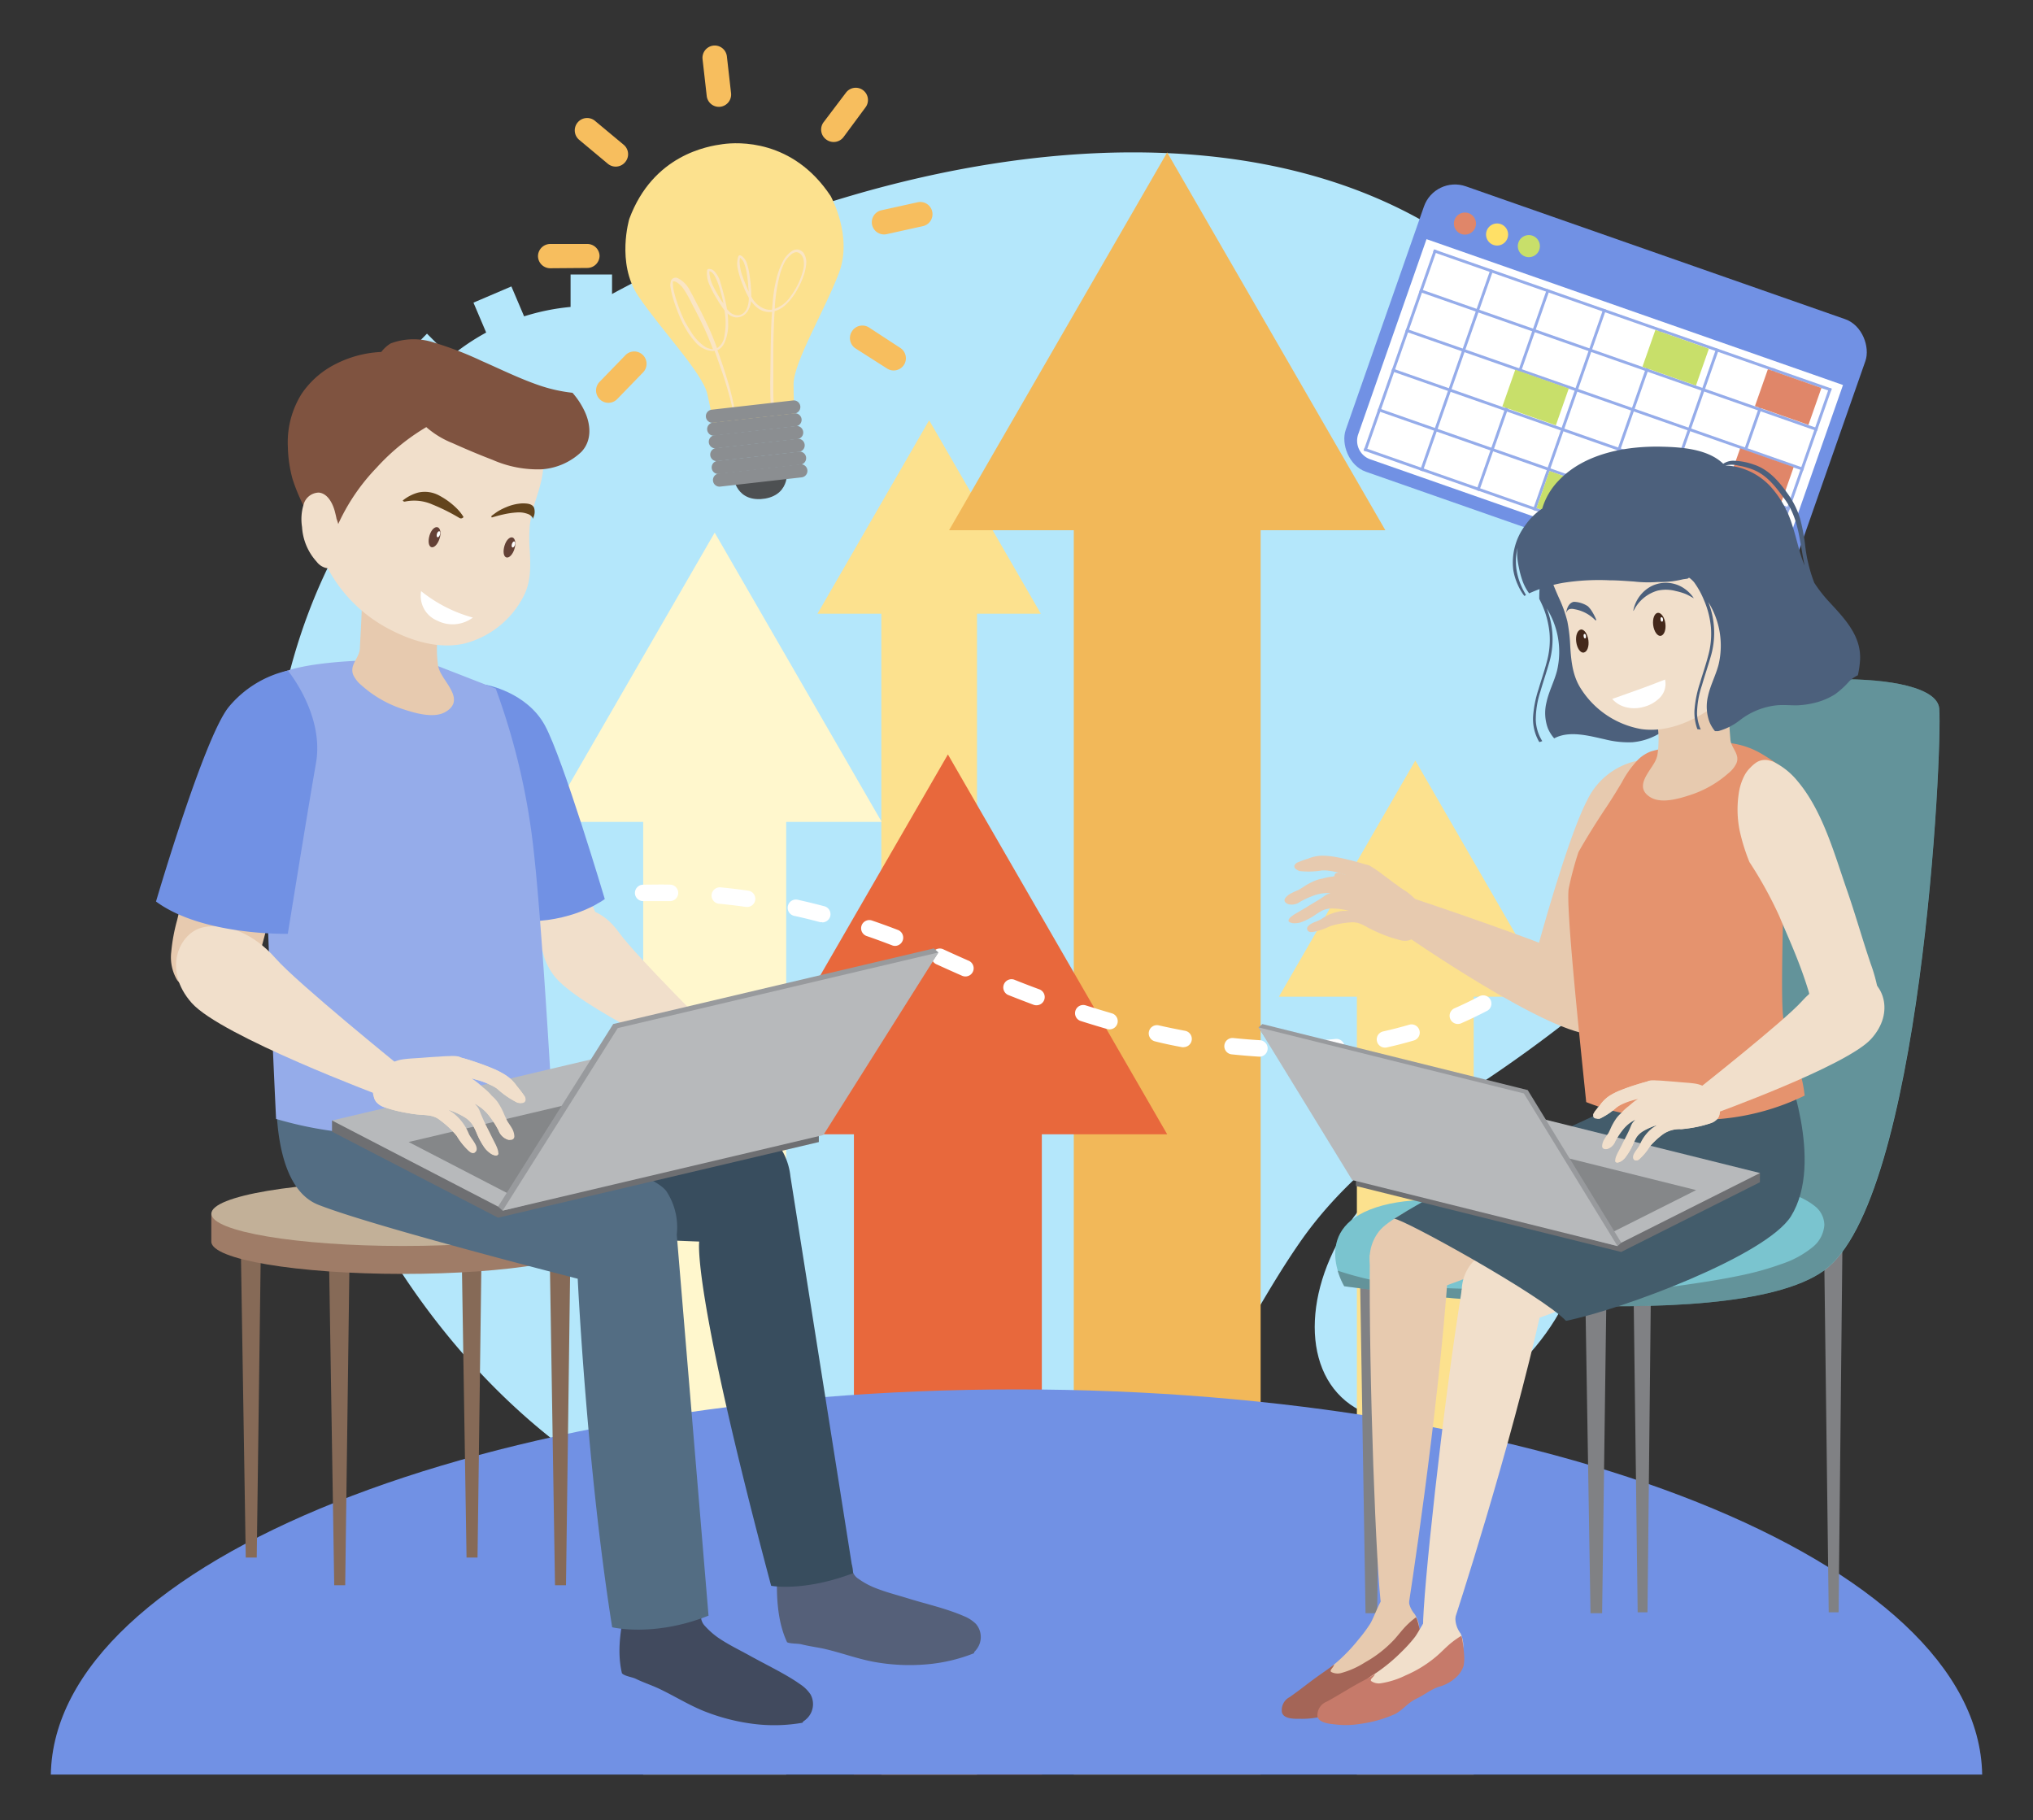 <svg xmlns="http://www.w3.org/2000/svg" viewBox="0 0 350 313.33"><rect x="0" y="0" width="350" height="313.33" fill="#333333" stroke="none"/><defs><style>.cls-1{isolation:isolate;}.cls-2,.cls-4{fill:#b4e7fb;}.cls-3,.cls-36,.cls-4{mix-blend-mode:screen;}.cls-5{fill:#fce18e;}.cls-6{fill:#fff7cd;}.cls-7{fill:#f2b859;}.cls-8{fill:#e8683c;}.cls-9{fill:#7191e4;}.cls-10{fill:#fff;}.cls-11{fill:#e08669;}.cls-12{fill:#ffe066;}.cls-13{fill:#c8df6a;}.cls-14{fill:#95acea;}.cls-15{fill:#fae5c4;}.cls-16{fill:#4d5052;}.cls-17{fill:#8b8e91;}.cls-18{fill:#f7be5e;}.cls-19,.cls-20{fill:#e7caaf;}.cls-20,.cls-23,.cls-30{mix-blend-mode:multiply;}.cls-21{fill:#808184;}.cls-22{fill:#7ac4cf;}.cls-23{fill:#465554;opacity:0.43;}.cls-24{fill:#a46557;}.cls-25,.cls-30,.cls-36{fill:#f1dfcb;}.cls-26{fill:#c67a6a;}.cls-27{fill:#435c6b;}.cls-28{fill:#e5936e;}.cls-29{fill:#4c607c;}.cls-31{fill:#44281a;}.cls-32{fill:#6e6f72;}.cls-33{fill:#b7b9bb;}.cls-34{fill:#858789;}.cls-35{fill:#989a9d;}.cls-37{fill:#866a57;}.cls-38{fill:#9f7c67;}.cls-39{fill:#c2b098;}.cls-40{fill:#556079;}.cls-41{fill:#384d5e;}.cls-42{fill:#414a5e;}.cls-43{fill:#536d83;}.cls-44{fill:#63441d;}.cls-45{fill:#7f5340;}.cls-46{fill:#644136;}</style></defs><g class="cls-1"><g id="Layer_1" data-name="Layer 1"><path class="cls-2" d="M252.94,187.81c-10.81,7.35-21.38,14.84-29.18,26.1-12.25,17.65-20.35,40.82-40.22,51.6-18.07,9.79-40.8,7.4-58.87-1.06a120.39,120.39,0,0,1-18.19-8.83c-62.27-37-86.25-143-22.84-191.12,43.45-33,130.71-58.77,176.43-15.31,13.79,13.1,24.74,30.83,31.7,48.45,5.29,13.4,7.66,28.4,3.92,42.32-3.57,13.26-12.43,24.62-22.93,33.48A234.16,234.16,0,0,1,252.94,187.81Z"/><ellipse class="cls-2" cx="249.59" cy="219.54" rx="28.11" ry="19.22" transform="translate(-78.71 271.56) rotate(-50.34)"/><g class="cls-3"><path class="cls-2" d="M233.2,115.43a26.74,26.74,0,1,1,26.74-26.74A26.78,26.78,0,0,1,233.2,115.43Zm0-40.5A13.76,13.76,0,1,0,247,88.69,13.77,13.77,0,0,0,233.2,74.93Z"/></g><path class="cls-4" d="M145.32,94.34V87.21h-5.59a38.2,38.2,0,0,0-1.62-8l5.15-2.18-2.79-6.57-5.15,2.18a37.72,37.72,0,0,0-4.19-6.18l4-4-5-5.05-4,4A38.43,38.43,0,0,0,119.32,57l2.1-5.19-6.62-2.68-2.1,5.19a37.88,37.88,0,0,0-7.33-1.43V47.25H98.23v5.59a38.11,38.11,0,0,0-8,1.62l-2.19-5.15L81.51,52.1l2.19,5.15a38.45,38.45,0,0,0-6.19,4.19l-4-4-5,5.05,4,4A38.86,38.86,0,0,0,68,73.25l-5.2-2.1-2.67,6.62,5.18,2.1a37.82,37.82,0,0,0-1.42,7.34h-5.6v7.13h5.6a37.55,37.55,0,0,0,1.61,8l-5.14,2.18,2.78,6.57,5.16-2.19a38,38,0,0,0,4.18,6.19l-4,4,5,5,4-4a38,38,0,0,0,6.77,4.48l-2.1,5.2,6.62,2.67,2.09-5.18a37.82,37.82,0,0,0,7.34,1.42v5.6h7.14v-5.6a37.46,37.46,0,0,0,8-1.61l2.18,5.14,6.57-2.78-2.18-5.15a38.9,38.9,0,0,0,6.19-4.19l4,4,5-5-4-4a38.06,38.06,0,0,0,4.49-6.77l5.19,2.1,2.68-6.61-5.19-2.1a37.84,37.84,0,0,0,1.43-7.34Zm-16.44,3.28a28,28,0,0,1-2.86,7,30,30,0,0,1-2,3,28.55,28.55,0,0,1-5.38,5.38,29.44,29.44,0,0,1-2.56,1.73,27.57,27.57,0,0,1-7,3,27.12,27.12,0,0,1-3.5.71A27.59,27.59,0,0,1,87.91,115a26.94,26.94,0,0,1-3-2,28.05,28.05,0,0,1-7.11-7.94,27.69,27.69,0,0,1-3.69-10.5,26.95,26.95,0,0,1,0-7.61,27.09,27.09,0,0,1,3.45-10.09,26.81,26.81,0,0,1,2-3,28,28,0,0,1,5.38-5.38,26.19,26.19,0,0,1,2.56-1.74,27.68,27.68,0,0,1,7-3,27.12,27.12,0,0,1,3.5-.71,26.95,26.95,0,0,1,7.61,0,27.25,27.25,0,0,1,10.09,3.44,28.18,28.18,0,0,1,8.36,7.36,28,28,0,0,1,4.71,9.56,28.92,28.92,0,0,1,.71,3.5,28,28,0,0,1,0,7.61A27.67,27.67,0,0,1,128.88,97.62Z"/><polygon class="cls-5" points="179.19 105.65 159.96 72.35 140.74 105.65 151.73 105.65 151.73 305.5 168.2 305.5 168.2 105.65 179.19 105.65"/><polygon class="cls-6" points="151.79 141.49 123.04 91.69 94.29 141.49 110.73 141.49 110.73 305.5 135.35 305.5 135.35 141.49 151.79 141.49"/><polygon class="cls-5" points="267.13 171.58 243.66 130.93 220.18 171.58 233.6 171.58 233.6 305.5 253.71 305.5 253.71 171.58 267.13 171.58"/><polygon class="cls-7" points="238.5 91.28 200.94 26.24 163.39 91.28 184.86 91.28 184.86 305.5 217.03 305.5 217.03 91.28 238.5 91.28"/><polygon class="cls-8" points="200.94 195.27 163.19 129.88 125.42 195.27 147.01 195.27 147.01 305.5 179.36 305.5 179.36 195.27 200.94 195.27"/><path class="cls-9" d="M341.25,305.5c-.63-36.67-74.82-66.31-166.25-66.31S9.38,268.83,8.75,305.5Z"/><rect class="cls-9" x="236.15" y="42.06" width="80.52" height="52.06" rx="5.66" transform="translate(38.04 -87.54) rotate(19.3)"/><path class="cls-10" d="M317.29,66.28l-71.7-25.11h0L233.83,74.76a3.38,3.38,0,0,0,2.07,4.31l65.32,22.87a3.38,3.38,0,0,0,4.31-2.07Z"/><path class="cls-11" d="M254,39.11a1.9,1.9,0,1,1-1.16-2.41A1.9,1.9,0,0,1,254,39.11Z"/><path class="cls-12" d="M259.53,41a1.9,1.9,0,1,1-1.16-2.42A1.9,1.9,0,0,1,259.53,41Z"/><path class="cls-13" d="M265,43a1.9,1.9,0,1,1-1.16-2.42A1.91,1.91,0,0,1,265,43Z"/><rect class="cls-14" x="242.37" y="61.75" width="72.55" height="0.49" transform="translate(36.16 -88.62) rotate(19.3)"/><rect class="cls-14" x="244.76" y="54.92" width="72.55" height="0.49" transform="translate(34.03 -89.8) rotate(19.3)"/><rect class="cls-14" x="239.97" y="68.58" width="72.55" height="0.49" transform="translate(38.28 -87.44) rotate(19.3)"/><rect class="cls-14" x="237.58" y="75.41" width="72.55" height="0.49" transform="translate(40.4 -86.27) rotate(19.3)"/><rect class="cls-14" x="235.19" y="82.25" width="72.55" height="0.49" transform="translate(42.53 -85.09) rotate(19.3)"/><rect class="cls-14" x="232.79" y="89.08" width="72.55" height="0.49" transform="translate(44.65 -83.92) rotate(19.3)"/><rect class="cls-14" x="251.85" y="70.3" width="36.69" height="0.49" transform="translate(426.08 -161.15) rotate(109.3)"/><rect class="cls-14" x="242.13" y="66.89" width="36.69" height="0.49" transform="translate(409.94 -156.5) rotate(109.3)"/><rect class="cls-14" x="232.42" y="63.49" width="36.69" height="0.49" transform="translate(393.81 -151.86) rotate(109.3)"/><rect class="cls-14" x="222.7" y="60.09" width="36.69" height="0.49" transform="translate(377.67 -147.22) rotate(109.3)"/><rect class="cls-14" x="290.71" y="83.91" width="36.69" height="0.49" transform="translate(490.63 -179.71) rotate(109.3)"/><rect class="cls-14" x="280.99" y="80.5" width="36.69" height="0.49" transform="translate(474.5 -175.07) rotate(109.3)"/><rect class="cls-14" x="271.28" y="77.1" width="36.69" height="0.49" transform="translate(458.36 -170.43) rotate(109.3)"/><rect class="cls-14" x="261.56" y="73.7" width="36.69" height="0.49" transform="translate(442.22 -165.79) rotate(109.3)"/><rect class="cls-11" x="304.08" y="65.41" width="9.8" height="6.75" transform="matrix(0.94, 0.33, -0.33, 0.94, 40.11, -98.27)"/><rect class="cls-11" x="299.29" y="79.08" width="9.8" height="6.75" transform="matrix(0.94, 0.33, -0.33, 0.94, 44.35, -95.92)"/><rect class="cls-13" x="284.65" y="58.61" width="9.8" height="6.75" transform="matrix(0.94, 0.33, -0.33, 0.94, 36.76, -92.23)"/><rect class="cls-13" x="260.43" y="65.47" width="9.8" height="6.75" transform="matrix(0.94, 0.33, -0.33, 0.94, 37.67, -83.84)"/><rect class="cls-13" x="265.36" y="82.53" width="9.8" height="6.75" transform="translate(43.59 -84.51) rotate(19.3)"/><path class="cls-5" d="M143,33.74c-6.51-9.83-16-9.28-18.56-8.93s-12,1.83-16.1,12.87c0,0-2.27,7.56,1.51,13.23s11.08,13.25,11.92,16.91,1.33,7,1.33,7l1-.12,11.79-1.34,1-.11s-.27-3.36-.27-7.12,5.41-12.79,7.82-19.16S143,33.74,143,33.74Z"/><g class="cls-3"><path class="cls-15" d="M138.35,43.56a1.54,1.54,0,0,0-1-.61,1.73,1.73,0,0,0-1.06.3,4.89,4.89,0,0,0-1.55,1.83A12.76,12.76,0,0,0,133.67,48a22.75,22.75,0,0,0-.56,3.18c-.08.71-.14,1.42-.19,2.13a3,3,0,0,1-1.1-.08,4.22,4.22,0,0,1-2.48-2.2,15.68,15.68,0,0,0-.08-1.67c0-.54-.1-1.09-.17-1.64a11.83,11.83,0,0,0-.43-2.13,2.67,2.67,0,0,0-.93-1.5,1,1,0,0,0-.33-.14.28.28,0,0,0-.28.16,4.11,4.11,0,0,0-.07,2.33,15.23,15.23,0,0,0,.81,2.56,18.64,18.64,0,0,0,1.06,2.27c0,1.2-.36,2.76-1.73,3a2.11,2.11,0,0,1-1.78-.78,3.45,3.45,0,0,1-.26-.28c-.09-.57-.21-1.14-.34-1.71-.22-.91-.47-1.84-.75-2.74a4.6,4.6,0,0,0-1.13-2.12,1.3,1.3,0,0,0-.93-.34.29.29,0,0,0-.26.23,4.67,4.67,0,0,0,.46,2.62,19,19,0,0,0,1.33,2.48,17.24,17.24,0,0,0,1.19,1.78,12,12,0,0,1,0,4.39,2.86,2.86,0,0,1-1.28,2.14l0,0c-.35-1-.72-1.92-1.13-2.87-.59-1.34-1.24-2.66-1.92-4-.29-.56-.59-1.12-.88-1.69s-.48-.92-.74-1.37a4.68,4.68,0,0,0-2.06-2.11.86.86,0,0,0-1.15.34,2.25,2.25,0,0,0-.09,1.36,13.15,13.15,0,0,0,.46,1.95,32.7,32.7,0,0,0,1.35,3.57A14.21,14.21,0,0,0,118,56.5,13.7,13.7,0,0,0,119.81,59a4.11,4.11,0,0,0,2.57,1.39,2.29,2.29,0,0,0,.64,0c.4,1.09.79,2.19,1.16,3.28a60.16,60.16,0,0,1,2.22,8c.12.65.23,1.3.31,2,0,.14.23,0,.22-.07a44.12,44.12,0,0,0-1.78-8.42c-.41-1.37-.87-2.73-1.34-4.08l-.3-.82.26-.13a2.77,2.77,0,0,0,.92-1.06,7.74,7.74,0,0,0,.67-3.49,15.22,15.22,0,0,0-.1-1.65,2.4,2.4,0,0,0,1.37.69,2.27,2.27,0,0,0,2-.94,3.88,3.88,0,0,0,.67-1.88,5.18,5.18,0,0,0,1.21,1.26,3.37,3.37,0,0,0,2.4.62c-.1,1.45-.16,2.92-.19,4.37-.06,2.52-.06,5-.11,7.55,0,1.26,0,2.51.07,3.76s.1,2.26.21,3.38a3,3,0,0,1,0,1.23c-.11.33.34.33.43.07a3.28,3.28,0,0,0,.1-1.25c0-.45-.09-.9-.11-1.35-.06-1.2-.14-2.4-.17-3.61s0-2.43,0-3.65,0-2.42,0-3.63c0-2.32.07-4.65.22-7a4.77,4.77,0,0,0,2-1.2,10.21,10.21,0,0,0,1.74-2.24,13.72,13.72,0,0,0,1-2,8.9,8.9,0,0,0,.67-2.46A2.92,2.92,0,0,0,138.35,43.56ZM120.86,59.31a8.4,8.4,0,0,1-1.94-2.26c-.26-.4-.5-.81-.74-1.22-.12-.21-.25-.41-.35-.63a24.56,24.56,0,0,1-1.21-3c-.22-.65-.43-1.3-.59-2a6.13,6.13,0,0,1-.19-1.54v0h0a.22.22,0,0,1,0-.08.59.59,0,0,1,0-.13l0,0v0l0,0h0l0,0h.22l.07,0h.05a2.08,2.08,0,0,1,.47.24,4.25,4.25,0,0,1,1,1,20.78,20.78,0,0,1,1.49,2.64c.65,1.23,1.3,2.48,1.9,3.74s1.19,2.68,1.71,4.06A3.2,3.2,0,0,1,120.86,59.31Zm3.27-7.64c-.42-.7-.85-1.41-1.22-2.15a6.67,6.67,0,0,1-.78-2.52c0-.11,0-.22,0-.32.57.13.94.82,1.15,1.3A13.39,13.39,0,0,1,124,50c.2.73.4,1.48.56,2.24Zm3.7-4.11a8.29,8.29,0,0,1-.5-2.46,2.94,2.94,0,0,1,.08-.72,2,2,0,0,1,.72,1,8.69,8.69,0,0,1,.48,2c.09.57.15,1.14.2,1.71,0,.38.07.75.09,1.13l-.2-.44C128.38,49,128.08,48.3,127.83,47.56Zm10.37-.82a12.63,12.63,0,0,1-2,4.15,5.6,5.6,0,0,1-2.82,2.28,28.12,28.12,0,0,1,.86-5.77,10.21,10.21,0,0,1,1-2.54A5.51,5.51,0,0,1,136,44a1.88,1.88,0,0,1,.86-.55c.7-.19,1.27.5,1.45,1.1A4.23,4.23,0,0,1,138.2,46.74Z"/><path class="cls-15" d="M116,48.28Z"/></g><path class="cls-16" d="M135.44,80.55l-3.4.39-2.46.28-3.39.38s.17,4.56,4.78,4.32l.78-.09C136.29,85,135.44,80.55,135.44,80.55Z"/><path class="cls-17" d="M136.78,71.19l-14,1.59a1.13,1.13,0,0,1-1.25-1h0a1.13,1.13,0,0,1,1-1.25l14-1.59a1.13,1.13,0,0,1,1.25,1h0A1.13,1.13,0,0,1,136.78,71.19Z"/><path class="cls-17" d="M137.28,75.59l-14,1.59a1.13,1.13,0,0,1-1.25-1h0a1.13,1.13,0,0,1,1-1.25l14-1.59a1.13,1.13,0,0,1,1.25,1h0A1.13,1.13,0,0,1,137.28,75.59Z"/><path class="cls-17" d="M137,73.39,123,75a1.13,1.13,0,0,1-1.25-1h0a1.13,1.13,0,0,1,1-1.25l14-1.59a1.13,1.13,0,0,1,1.25,1h0A1.13,1.13,0,0,1,137,73.39Z"/><path class="cls-17" d="M137.53,77.79l-14,1.59a1.13,1.13,0,0,1-1.25-1h0a1.14,1.14,0,0,1,1-1.25l14-1.59a1.13,1.13,0,0,1,1.25,1h0A1.13,1.13,0,0,1,137.53,77.79Z"/><path class="cls-17" d="M137.78,80l-14,1.59a1.13,1.13,0,0,1-1.25-1h0a1.13,1.13,0,0,1,1-1.25l14-1.59a1.13,1.13,0,0,1,1.25,1h0A1.14,1.14,0,0,1,137.78,80Z"/><path class="cls-17" d="M138,82.18l-14,1.59a1.13,1.13,0,0,1-1.25-1h0a1.13,1.13,0,0,1,1-1.25l14-1.59a1.14,1.14,0,0,1,1.25,1h0A1.13,1.13,0,0,1,138,82.18Z"/><path class="cls-18" d="M124,18.38h0a2.11,2.11,0,0,1-2.33-1.85l-.72-6.35a2.12,2.12,0,0,1,1.86-2.33h0a2.11,2.11,0,0,1,2.33,1.85l.72,6.35A2.12,2.12,0,0,1,124,18.38Z"/><path class="cls-18" d="M142.22,24h0a2.13,2.13,0,0,0,3-.4L149,18.49a2.11,2.11,0,0,0-.4-2.95h0a2.1,2.1,0,0,0-2.95.4L141.82,21A2.11,2.11,0,0,0,142.22,24Z"/><path class="cls-18" d="M150.14,38.71h0a2.11,2.11,0,0,0,2.51,1.6l6.24-1.38a2.11,2.11,0,0,0,1.6-2.51h0a2.11,2.11,0,0,0-2.51-1.6l-6.24,1.38A2.11,2.11,0,0,0,150.14,38.71Z"/><path class="cls-18" d="M146.7,57h0a2.11,2.11,0,0,1,2.91-.62L155,59.9a2.12,2.12,0,0,1,.62,2.92h0a2.11,2.11,0,0,1-2.91.62L147.32,60A2.12,2.12,0,0,1,146.7,57Z"/><path class="cls-18" d="M107.63,27.91h0a2.11,2.11,0,0,1-3,.27l-4.91-4.1a2.12,2.12,0,0,1-.27-3h0a2.12,2.12,0,0,1,3-.26l4.91,4.09A2.11,2.11,0,0,1,107.63,27.91Z"/><path class="cls-18" d="M103.22,44h0a2.12,2.12,0,0,1-2.08,2.13l-6.4.05a2.11,2.11,0,0,1-2.12-2.08h0A2.12,2.12,0,0,1,94.71,42l6.39,0A2.11,2.11,0,0,1,103.22,44Z"/><path class="cls-18" d="M110.69,61.13h0a2.11,2.11,0,0,0-3,0l-4.45,4.59a2.12,2.12,0,0,0,0,3h0a2.11,2.11,0,0,0,3,0l4.45-4.59A2.12,2.12,0,0,0,110.69,61.13Z"/><path class="cls-10" d="M225.37,182a1.41,1.41,0,0,1-.06-2.82c1.55-.06,3.1-.17,4.62-.32a1.41,1.41,0,1,1,.28,2.81c-1.57.16-3.18.27-4.79.33Zm-8.48-.09h-.09c-1.56-.1-3.17-.23-4.76-.4a1.41,1.41,0,1,1,.3-2.81c1.55.16,3.11.29,4.63.38a1.42,1.42,0,0,1-.08,2.83Zm21.56-1.56a1.41,1.41,0,0,1-.31-2.79c1.51-.34,3-.72,4.47-1.15a1.41,1.41,0,1,1,.8,2.71c-1.52.45-3.09.85-4.66,1.2A1.53,1.53,0,0,1,238.45,180.35Zm-34.65-.07a1.24,1.24,0,0,1-.27,0c-1.52-.28-3.09-.6-4.66-1a1.41,1.41,0,1,1,.62-2.76c1.54.35,3.07.66,4.56.94a1.42,1.42,0,0,1-.25,2.81ZM191,177.21a1.32,1.32,0,0,1-.39-.06c-1.5-.43-3-.89-4.55-1.38a1.41,1.41,0,1,1,.86-2.69c1.5.47,3,.93,4.47,1.36a1.41,1.41,0,0,1-.39,2.77Zm60-.93a1.41,1.41,0,0,1-.57-2.71c1.39-.61,2.79-1.29,4.16-2a1.42,1.42,0,1,1,1.31,2.51c-1.42.74-2.88,1.44-4.34,2.08A1.38,1.38,0,0,1,251,176.28Zm-72.55-3.22a1.45,1.45,0,0,1-.5-.08q-2.19-.82-4.43-1.71a1.42,1.42,0,0,1,1.05-2.63q2.2.88,4.37,1.68a1.42,1.42,0,0,1,.83,1.82A1.41,1.41,0,0,1,178.43,173.06ZM60.66,169.93a1.41,1.41,0,0,1-.82-2.57c.06,0,1.49-1.05,4.16-2.55a1.41,1.41,0,0,1,1.38,2.47c-2.52,1.41-3.89,2.38-3.91,2.39A1.42,1.42,0,0,1,60.66,169.93Zm201.83-.07a1.41,1.41,0,0,1-.8-2.58c1.25-.86,2.51-1.78,3.74-2.73a1.41,1.41,0,1,1,1.73,2.23c-1.27,1-2.57,1.95-3.87,2.84A1.44,1.44,0,0,1,262.49,169.86Zm-96.3-1.76a1.38,1.38,0,0,1-.56-.12q-2.15-.94-4.33-1.94a1.42,1.42,0,1,1,1.19-2.57c1.43.66,2.86,1.3,4.27,1.92a1.41,1.41,0,0,1-.57,2.71ZM72.3,163.7a1.44,1.44,0,0,1-1.3-.85,1.42,1.42,0,0,1,.73-1.86c1.46-.64,3-1.25,4.43-1.82a1.42,1.42,0,0,1,1,2.65c-1.44.55-2.89,1.14-4.3,1.76A1.46,1.46,0,0,1,72.3,163.7Zm81.79-.86a1.29,1.29,0,0,1-.51-.1c-1.46-.56-2.93-1.1-4.38-1.6a1.41,1.41,0,1,1,.92-2.67c1.48.51,3,1.06,4.48,1.63a1.42,1.42,0,0,1-.51,2.74Zm118.62-1.3a1.41,1.41,0,0,1-1-2.44c1.1-1,2.2-2.15,3.29-3.29a1.41,1.41,0,1,1,2,2c-1.11,1.17-2.25,2.3-3.38,3.38A1.4,1.4,0,0,1,272.71,161.54Zm-188-2.33a1.41,1.41,0,0,1-.39-2.77c1.51-.44,3.06-.85,4.62-1.23a1.42,1.42,0,1,1,.67,2.75c-1.52.37-3,.77-4.5,1.2A1.37,1.37,0,0,1,84.71,159.21Zm56.83-.46a1.47,1.47,0,0,1-.36,0c-1.51-.4-3-.77-4.53-1.1a1.42,1.42,0,0,1,.61-2.77c1.54.34,3.1.72,4.64,1.13a1.41,1.41,0,0,1-.36,2.78Zm-43.94-2.4a1.41,1.41,0,0,1-.22-2.81c1.56-.25,3.15-.46,4.74-.64a1.42,1.42,0,0,1,.31,2.82c-1.54.17-3.1.37-4.61.61Zm31-.22h-.2c-1.54-.22-3.09-.4-4.62-.55a1.41,1.41,0,0,1-1.27-1.54,1.43,1.43,0,0,1,1.54-1.28c1.57.15,3.16.34,4.74.57a1.41,1.41,0,0,1-.19,2.81Zm-17.87-1a1.41,1.41,0,0,1-1.42-1.37,1.43,1.43,0,0,1,1.38-1.46c1.56,0,3.16-.05,4.77,0a1.42,1.42,0,0,1,0,2.83h0q-2.37,0-4.65,0Zm170.91-3.29a1.43,1.43,0,0,1-.89-.32,1.4,1.4,0,0,1-.2-2c.82-1,1.64-2.05,2.45-3.1a1.41,1.41,0,1,1,2.24,1.72c-.83,1.08-1.66,2.13-2.5,3.17A1.43,1.43,0,0,1,281.65,151.84Z"/><path class="cls-19" d="M282.85,130.8a12.43,12.43,0,0,0-9.62,7c-3.47,6.66-8.61,25.72-8.61,25.72l7.78,12.78Z"/><path class="cls-19" d="M241.46,160.68s25.79,17.95,33.22,17.41,9-7.21,1.28-11.2-33.14-12.39-33.14-12.39Z"/><path class="cls-19" d="M244.45,157.68a6.4,6.4,0,0,0-.58-2.06,5.47,5.47,0,0,0-1.29-1.62c-.71-.61-1.49-1.15-2.24-1.72s-1.52-1.16-2.3-1.72a19.53,19.53,0,0,0-2.07-1.43,2.2,2.2,0,0,0-.89-.31c-.72-.23-1.44-.43-2.17-.62-1-.25-1.92-.48-2.9-.65a13.39,13.39,0,0,0-2.45-.24,6.66,6.66,0,0,0-2.33.5,17,17,0,0,0-1.85.67,1,1,0,0,0-.53.53.55.55,0,0,0,.22.58,2.23,2.23,0,0,0,.68.37,14.28,14.28,0,0,0,3.86-.11,6.45,6.45,0,0,1,1.24.07,11.29,11.29,0,0,1,1.82.37c.4.11.8.25,1.19.39h-.39a15.46,15.46,0,0,0-1.92.22,8.2,8.2,0,0,0-1.84.35h0a6.15,6.15,0,0,0-1.24.33,11.27,11.27,0,0,0-2.11,1.13l-.77.48c-.42.17-.83.35-1.23.56a2.79,2.79,0,0,0-1.11.9c-.3.47.08.83.52,1a2.4,2.4,0,0,0,2.05-.4,14.49,14.49,0,0,1,2.54-1.14,6.82,6.82,0,0,1,2.77-.34l.1,0-.19,0a3,3,0,0,0-1.19.6c-.94.66-2,1.21-2.93,1.82l-1.51.89c-.34.19-2.25,1.23-1.33,1.71a2,2,0,0,0,.89.15,3.39,3.39,0,0,0,1.18-.23,11.32,11.32,0,0,0,2.33-1.24,10.16,10.16,0,0,1,1.22-.74,4.06,4.06,0,0,1,1.76-.33,11.9,11.9,0,0,1,2.79.41c-.34,0-.68,0-1,0a7.92,7.92,0,0,0-3.79,1.43c-.59.34-1.27.5-1.85.86-.34.22-.74.61-.53,1s.57.37.89.35a10.8,10.8,0,0,0,3-1,14.73,14.73,0,0,1,3.49-.65c1.35-.15,2.21.45,3.35,1.05.56.29,1.13.55,1.71.8a23.11,23.11,0,0,0,3.63,1.22,2.85,2.85,0,0,0,1.45,0,2,2,0,0,0,.92-.56A4.36,4.36,0,0,0,244.45,157.68Z"/><path class="cls-20" d="M229.45,150.9a3.74,3.74,0,0,0,.86,1.59,5,5,0,0,0,2.15,1,5.55,5.55,0,0,1,1.94.9,9,9,0,0,1,1.31,1.38,10.06,10.06,0,0,0,3.48,2.73,3.84,3.84,0,0,0,3.89-.39,4.32,4.32,0,0,0,1.19-1.37,5,5,0,0,0-.4-1.12,5.47,5.47,0,0,0-1.29-1.62c-.71-.61-1.49-1.15-2.24-1.72l-.15-.11-.62-.12c-.51-.1-1-.24-1.52-.37q-1.62-.41-3.27-.72c-1.44-.27-2.89-.58-4.35-.73l.24.06c.4.11.8.25,1.19.39h-.39a15.46,15.46,0,0,0-1.92.22Z"/><path class="cls-19" d="M242.67,158.22a2.32,2.32,0,0,0,1.5-1.33c.48-1.48-1-2.63-2-3.37-3.22-2.23-7.49-1.84-11.08-3.11a1.62,1.62,0,0,0-.94-.14c-.77.2-.29,1.23,0,1.64.7.93,1.79,1.06,2.84,1.36,2.66.74,3.45,4,6.07,4.85A5.93,5.93,0,0,0,242.67,158.22Z"/><polygon class="cls-21" points="234.05 213.98 235.09 277.72 237.09 277.72 237.95 213.98 234.05 213.98"/><polygon class="cls-21" points="272.78 213.98 273.82 277.72 275.82 277.72 276.68 213.98 272.78 213.98"/><polygon class="cls-21" points="281.05 207.73 281.94 277.56 283.63 277.56 284.37 207.73 281.05 207.73"/><polygon class="cls-21" points="313.95 207.73 314.83 277.56 316.53 277.56 317.26 207.73 313.95 207.73"/><path class="cls-22" d="M231.44,221.43S225.06,211,238,207.53s27.49,4.63,37.23-9.76,10-69.53,17.84-75.77,40.23-7.25,40.79,0-3.12,84.76-19.86,96.75S231.44,221.43,231.44,221.43Z"/><path class="cls-23" d="M333.85,122c-.56-7.25-32.92-6.25-40.79,0s-8.09,61.38-17.84,75.77a18.65,18.65,0,0,1-12.63,8.5,23.47,23.47,0,0,0,5-.43c3.18-.55,6.35-1.19,9.54-1.66a82.93,82.93,0,0,1,13.89-.85,89.12,89.12,0,0,1,11.52.91,35.49,35.49,0,0,1,5.72,1.28,12.07,12.07,0,0,1,4.22,2.15,4.21,4.21,0,0,1,1.6,3.21,5.39,5.39,0,0,1-2.11,3.89,16.65,16.65,0,0,1-5.23,2.82,49.79,49.79,0,0,1-6.69,1.9c-3.76.81-7.55,1.37-11.34,1.9a142.59,142.59,0,0,1-23.73.9c-3.87-.11-7.74-.31-11.61-.4-3.64-.08-7.3-.2-10.94-.58a54.25,54.25,0,0,1-12.15-2.57,12.52,12.52,0,0,0,1.13,2.69s65.8,9.32,82.55-2.68S334.41,129.24,333.85,122Z"/><path class="cls-19" d="M235.83,216c-.2,21,1.12,55.43,2,60.74l4.58.22s5.22-33.33,6.94-58.75Z"/><path class="cls-19" d="M243.47,277.78a4.39,4.39,0,0,1-1-2.66c0-.54-.17-.87-.74-.64a10.4,10.4,0,0,0-1.15.59c-.46.27-2.1-.43-2.53.11-.64.78-1.6,3.43-2.12,4.29a24,24,0,0,1-2,2.71,29.52,29.52,0,0,1-4.23,4.35,5.45,5.45,0,0,0-1.33,1.38,1.93,1.93,0,0,0-.55,1.68c.47,2.52,4.54,1.41,6.1.89a13.43,13.43,0,0,0,5.29-3.45,18.45,18.45,0,0,0,2-2.44c.55-.81.95-1.91,1.8-2.45a3.55,3.55,0,0,0,.93-.63c.79-.93.22-2.6-.32-3.52A2.39,2.39,0,0,0,243.47,277.78Z"/><path class="cls-24" d="M223.42,291.16c-.46.33-.92.67-1.39,1a2.51,2.51,0,0,0-1.33,2.64c.33,1.22,2.35,1.09,3.33,1.1a14.5,14.5,0,0,0,4.09-.54A21.84,21.84,0,0,0,234,293c1.43-1.05,1.86-2.09,3.37-3a40.89,40.89,0,0,1,3.49-2.41,6.94,6.94,0,0,0,3-2.22,4.44,4.44,0,0,0,.88-1.86,7.4,7.4,0,0,0-.11-1.82c0-.25-.64-3.29-.88-3.24a13.09,13.09,0,0,0-1.45,1.23c-.81.78-1.47,1.68-2.21,2.51a20.67,20.67,0,0,1-5.1,4,14.78,14.78,0,0,1-4,1.8,2.38,2.38,0,0,1-1.78-.14c-.44-.28.43-.81.46-1.3-1,.79-2,1.45-3,2.17S224.51,290.34,223.42,291.16Z"/><path class="cls-19" d="M256.92,202.13c-.45.16-16.53,6-19.52,9.86s-1.7,9.65,3.13,11,27-9.73,27-9.73Z"/><path class="cls-25" d="M251.66,222c-3.34,20.73-6.74,52.71-6.67,58.1l5.34-1s9.68-29.43,15.19-54.3Z"/><path class="cls-25" d="M251.31,281a4.3,4.3,0,0,1-.74-2.75c.09-.54-.07-.88-.66-.72a8.38,8.38,0,0,0-1.21.46c-.49.22-2-.65-2.53-.17-.72.71-2,3.24-2.58,4a24,24,0,0,1-2.24,2.49,29.81,29.81,0,0,1-4.69,3.86,8.46,8.46,0,0,0-1.86,1.45c-.49.55-.39.65-.34,1.38.19,2.56,4.36,1.9,6,1.55a13.34,13.34,0,0,0,5.63-2.86,17.91,17.91,0,0,0,2.23-2.21c.64-.74,1.15-1.79,2.06-2.24a3.46,3.46,0,0,0,1-.52c.89-.84.5-2.56.07-3.53C251.38,281.13,251.34,281.06,251.31,281Z"/><path class="cls-26" d="M229.91,292.1c-.49.29-1,.57-1.49.84a2.51,2.51,0,0,0-1.61,2.48c.19,1.25,2.21,1.34,3.19,1.46a15,15,0,0,0,4.12-.1,21.88,21.88,0,0,0,6.1-1.72c1.54-.88,2.08-1.88,3.68-2.65,1.38-.66,2.29-1.47,3.73-2a7,7,0,0,0,3.27-1.87,4.52,4.52,0,0,0,1.07-1.76,6.93,6.93,0,0,0,.09-1.82c0-.26-.27-3.34-.52-3.32A13.59,13.59,0,0,0,250,282.7c-.89.69-1.64,1.51-2.48,2.25a20.75,20.75,0,0,1-5.5,3.46,14.75,14.75,0,0,1-4.17,1.35,2.34,2.34,0,0,1-1.75-.33c-.4-.33.51-.76.59-1.24-1,.68-2.16,1.22-3.22,1.82S231.09,291.41,229.91,292.1Z"/><path class="cls-25" d="M272.77,207.76c-.45.16-16.53,6-19.52,9.85s-1.7,9.66,3.13,11,27-9.72,27-9.72Z"/><path class="cls-27" d="M307.31,183.16l-31.79.58-.59,8.12s-23.28,10.6-34.9,17.95c1.53,0,25.49,13.24,29.57,17.58,9.78-2,34.44-11.21,38.73-18C314.17,200,307.31,183.16,307.31,183.16Z"/><path class="cls-28" d="M279.07,191.56a37.18,37.18,0,0,0,8.4,1.2,69.74,69.74,0,0,0,8.91-.15,41.38,41.38,0,0,0,14.31-4c-.75-6.61-3.49-8.78-3.8-14.77-.48-9.26,1.2-38.05-.3-41.86h0a36.79,36.79,0,0,0-3.22-2.15,14,14,0,0,0-5.14-1.85,30.34,30.34,0,0,0-6.87.1c-1.59.17-3.17.44-4.74.74a16.93,16.93,0,0,0-2.42.55,6.38,6.38,0,0,0-2.07,1.29,17,17,0,0,0-2.9,4c-1,1.68-2,3.3-3.11,4.93-1.52,2.32-3,4.67-4.37,7.1a56.73,56.73,0,0,0-1.67,6.23c-.56,2.71,1.81,25.26,3,36.81A39.71,39.71,0,0,0,279.07,191.56Z"/><path class="cls-25" d="M323.39,170.92a28,28,0,0,0-1.33-5c-1.4-4.12-2.58-8.31-4-12.43-2.18-6.21-4.19-13.79-8.58-19a12.42,12.42,0,0,0-4.28-3.4l-.6-.17a2.8,2.8,0,0,0-2.21.33,6.14,6.14,0,0,0-1.06.91,5.54,5.54,0,0,0-1,1.33,9.71,9.71,0,0,0-1,3.2,18.37,18.37,0,0,0,.18,6.36,33.49,33.49,0,0,0,1.67,5.35,70.11,70.11,0,0,1,5.13,9.29c.93,2.23,1.92,4.44,2.82,6.68s1.61,4.23,2.27,6.39a16.94,16.94,0,0,0,2.21,5.22,4.91,4.91,0,0,0,5,2.08,5.69,5.69,0,0,0,4.21-2.61A7.15,7.15,0,0,0,323.39,170.92Z"/><path class="cls-29" d="M264.4,123.92a15.6,15.6,0,0,1,.78-4.83c.46-1.6,1-3.17,1.46-4.78a14.42,14.42,0,0,0-.36-9.58,14.12,14.12,0,0,1,1.77,10.76c-.48,1.85-1.41,3.55-1.81,5.43a7.61,7.61,0,0,0,.25,4.48,6.37,6.37,0,0,0,1.08,1.71c2.63-1.4,6-.43,8.78.18a16.42,16.42,0,0,0,4.68.49,10.83,10.83,0,0,0,4.43-1.38c1.58-.87,3-2,4.6-2.84a24,24,0,0,1,4.87-2,20.74,20.74,0,0,1,4.89-.81c1.26,0,2.53,0,3.8,0l.81,0c-.17-4.07-.18-7.54-.14-8.39.2-4.16-14.58-4.74-17.23-7.57a21.7,21.7,0,0,1-4-5.84C282,96.5,281.61,94,280.8,91.53A17.56,17.56,0,0,0,277,84.76l-.28-.27-.07,0a22.26,22.26,0,0,0-8.85,8.06A20.22,20.22,0,0,0,265,103.1c.2.4.39.79.57,1.2a15.7,15.7,0,0,1,1.2,4.71,14.22,14.22,0,0,1-.48,4.94c-.41,1.58-.95,3.11-1.41,4.68a19.41,19.41,0,0,0-.94,4.64,7.82,7.82,0,0,0,1,4.37.86.86,0,0,0,.07.1c.17,0,.34-.11.51-.15A7.31,7.31,0,0,1,264.4,123.92Z"/><path class="cls-19" d="M284.85,131.25c-1,1.81-3.52,4.28-.72,6,1.9,1.16,4.92.25,6.9-.4a18.51,18.51,0,0,0,6.58-3.78,4.84,4.84,0,0,0,1.34-1.68c.65-1.61-1-2.65-1.05-4.18a88.46,88.46,0,0,1-.11-13.91,5.41,5.41,0,0,1,.3-1.49.76.76,0,0,0-.36-.35,3.11,3.11,0,0,0-1.91-.08c-.7.14-1.38.38-2.07.57a25.37,25.37,0,0,0-4.8,1.78,26.22,26.22,0,0,0-4.08,2.78,10.53,10.53,0,0,0-1.3,1,1,1,0,0,0-.33.56c0,.29.31.48.46.69a13.17,13.17,0,0,1,1.55,5.35,17.74,17.74,0,0,1,.09,5.86A4.32,4.32,0,0,1,284.85,131.25Z"/><path class="cls-25" d="M297.09,85.15A19.79,19.79,0,0,0,285,78.65,17.32,17.32,0,0,0,272.44,82a15.55,15.55,0,0,0-5.69,10.47c-.06.47-.1.95-.13,1.43a11.48,11.48,0,0,0-.21,1.56c-.15,2.65.95,5.15,2,7.53a22,22,0,0,1,1.43,4,27.92,27.92,0,0,1,.49,4.27c.17,2.62.41,5.15,1.9,7.4a15.46,15.46,0,0,0,10.37,6.86c4.26.59,8.52-1.2,12-3.58a23.14,23.14,0,0,0,8.38-10.26c1.77-4.42,1.47-9.11.37-13.67A29.41,29.41,0,0,0,297.09,85.15Z"/><path class="cls-29" d="M274.15,105.38a4.71,4.71,0,0,0-.77-1,4.61,4.61,0,0,0-2.32-.77h-.16c-.84.24-1.13,1.06-1.28,1.89l.12-.22a.88.88,0,0,1,.45-.41,1.67,1.67,0,0,1,.83,0,6.58,6.58,0,0,1,3.6,1.87.15.15,0,0,0,.21,0A9.59,9.59,0,0,0,274.15,105.38Z"/><path class="cls-29" d="M290.1,101.41a5.59,5.59,0,0,0-5.85-.47,6,6,0,0,0-3.07,4.23.37.37,0,0,0,.12-.13,6.6,6.6,0,0,1,4.07-3.36,6.5,6.5,0,0,1,3.13.07,11.39,11.39,0,0,1,1.61.47c.52.21,1,.51,1.5.77h0A6.16,6.16,0,0,0,290.1,101.41Z"/><path class="cls-25" d="M306.32,98.7A2.6,2.6,0,0,0,303.66,97c-1.44.31-2.05,2-2.24,3.32-.05.32-.12.73-.15,1.16a8.71,8.71,0,0,0-.28,1.62,16.79,16.79,0,0,0,.29,3.67c.14.93.33,2.3,1.43,2.54a2.63,2.63,0,0,0,2.44-1.27,9.06,9.06,0,0,0,1.78-5.84A8,8,0,0,0,306.32,98.7Z"/><path class="cls-30" d="M305.66,99.84a.88.88,0,0,0-1.31-.06,3.32,3.32,0,0,0-1.05,1.85,10.63,10.63,0,0,0-.33,2.24,8.63,8.63,0,0,0,.48,3.34c.07.2.32,0,.28-.18-.14-.66-.27-1.31-.35-2l.23-.1a2.35,2.35,0,0,0,.32-.23,3.44,3.44,0,0,0,.56-.65,15.11,15.11,0,0,0,.77-1.43c.06-.1-.09-.16-.14-.06-.25.43-.5.86-.78,1.26a3.78,3.78,0,0,1-.49.56,1.87,1.87,0,0,1-.29.2l-.21.1a5.78,5.78,0,0,1,0-.93,9,9,0,0,1,.42-2.42c.17-.52.65-1.64,1.38-1.43.56.15.82.95.86,1.46,0,.08.1,0,.11,0A2.26,2.26,0,0,0,305.66,99.84Z"/><path class="cls-30" d="M278.3,114.88c-.31-.15-.65-.2-1-.32s-.69-.37-1-.53a2.57,2.57,0,0,1,.28-.44,3.62,3.62,0,0,0,.24-.43,4.26,4.26,0,0,0,.33-1.12,3.27,3.27,0,0,0-.32-2.15c-.07-.1-.25,0-.2.12a3.4,3.4,0,0,1,.25,2.06,5.45,5.45,0,0,1-.29,1.05c-.08.19-.28.81-.5.84s-.34.19-.26.36c.32.68,1.22.88,1.87,1.09a2,2,0,0,1,.67.29,6.81,6.81,0,0,1,.64.67c.14.13.37-.09.32-.25A2.12,2.12,0,0,0,278.3,114.88Z"/><path class="cls-31" d="M286.71,107.35c.14,1.09-.22,2-.79,2.11s-1.17-.75-1.31-1.84.22-2.05.79-2.12S286.57,106.25,286.71,107.35Z"/><path class="cls-10" d="M286.3,106.61c0,.21,0,.4-.16.41s-.22-.14-.25-.36,0-.4.15-.41S286.27,106.4,286.3,106.61Z"/><path class="cls-31" d="M273.46,110.23c.14,1.09-.22,2-.8,2.11s-1.16-.75-1.3-1.85.22-2,.79-2.11S273.31,109.13,273.46,110.23Z"/><path class="cls-10" d="M273.05,109.49c0,.21,0,.4-.16.41s-.22-.14-.25-.36,0-.4.15-.41S273,109.28,273.05,109.49Z"/><path class="cls-10" d="M279.49,121.62a5.85,5.85,0,0,0,3.42.09,6,6,0,0,0,2.88-1.63,3.39,3.39,0,0,0,.86-3.09c-1.47.57-2.93,1.14-4.41,1.67L278.49,120l-.93.32A4.47,4.47,0,0,0,279.49,121.62Z"/><path class="cls-29" d="M287.87,100.08c.64-.09,1.28-.21,1.91-.36l.72-.1a.34.34,0,0,0,.2-.14l.15,0a5.43,5.43,0,0,1,.79.74h0a14.31,14.31,0,0,1,1.7,3.06,15.28,15.28,0,0,1,1.21,4.71,14.14,14.14,0,0,1-.48,4.93c-.41,1.58-.95,3.12-1.41,4.68a19.49,19.49,0,0,0-.94,4.65,8.35,8.35,0,0,0,.5,3.28l.58.06a7.68,7.68,0,0,1-.64-2.69A15.62,15.62,0,0,1,293,118c.46-1.6,1-3.17,1.46-4.77a14.41,14.41,0,0,0-.36-9.58,14.15,14.15,0,0,1,1.77,10.76c-.48,1.85-1.41,3.54-1.82,5.42a7.68,7.68,0,0,0,.26,4.48,6.29,6.29,0,0,0,.94,1.56l.55,0a10.6,10.6,0,0,0,3.77-1.91,12.43,12.43,0,0,1,6.24-2.53c1.17-.12,2.33,0,3.51,0a15.1,15.1,0,0,0,3.53-.55,11.65,11.65,0,0,0,3.06-1.35,15.39,15.39,0,0,0,2.49-2.28,5.77,5.77,0,0,1,1.45-1,17.17,17.17,0,0,0,.38-2.67c.2-4.17-2.7-7.12-5.35-10a23.56,23.56,0,0,1-2.54-3.26,26.24,26.24,0,0,1-1.59-6.62,31.79,31.79,0,0,0-.86-4.45,14.37,14.37,0,0,0-2-4.09C306.36,83,304.61,80.88,302,80a11.21,11.21,0,0,0-3.33-.67,3.12,3.12,0,0,0-2,.51c-2.63-2.54-7.12-2.86-10.55-2.94-6.19-.15-13.35,1.16-17.77,5.82a11.65,11.65,0,0,0-2.84,4.84l-.14.08a11,11,0,0,0-2.83,2.86,10.6,10.6,0,0,0-2,7.71,10.11,10.11,0,0,0,.79,2.52,8.76,8.76,0,0,0,1.1,1.86l.28-.14c-.27-.5-.56-1-.79-1.53a11.33,11.33,0,0,1-.72-2.2,9.54,9.54,0,0,1,0-4.12,2.17,2.17,0,0,1,.07-.24,6.35,6.35,0,0,0-.08,1.07,12.28,12.28,0,0,0,.28,2.17,16.58,16.58,0,0,0,.61,2.3,8.23,8.23,0,0,0,1,2l.18.25a24,24,0,0,1,5.82-1.81,39.57,39.57,0,0,1,8-.44c1.4,0,2.81.12,4.21.21a21.91,21.91,0,0,0,4.13.08A19.24,19.24,0,0,0,287.87,100.08ZM299.3,80.16a12.54,12.54,0,0,1,2.55.71c2.48,1,4,3.14,5.53,5.24,2.37,3.34,2.46,7.43,3.31,11.27-.94-2.23-1.36-4.62-2.12-6.91a17.49,17.49,0,0,0-3.81-6.77,11.5,11.5,0,0,0-5.48-3.25,10.79,10.79,0,0,0-2.25-.31A4.59,4.59,0,0,1,299.3,80.16Z"/><polygon class="cls-32" points="233.43 204.17 279.1 215.53 302.98 203.53 303 201.94 233.44 202.58 233.43 204.17"/><polygon class="cls-33" points="233.44 202.58 279.12 213.94 303 201.94 257.32 190.58 233.44 202.58"/><polygon class="cls-34" points="244.36 205.32 275.66 213.1 292.01 204.88 260.72 197.09 244.36 205.32"/><polygon class="cls-35" points="233.44 202.58 278.47 214.52 279.12 213.94 263.01 187.66 217.33 176.3 216.67 176.87 233.44 202.58"/><polygon class="cls-33" points="232.79 203.15 278.47 214.52 262.35 188.24 216.67 176.87 232.79 203.15"/><path class="cls-25" d="M295,188.44a6,6,0,0,0-1.45-1.29,4.84,4.84,0,0,0-1.77-.61c-.84-.13-1.7-.16-2.54-.24s-1.73-.15-2.59-.21a19.32,19.32,0,0,0-2.28-.09,1.85,1.85,0,0,0-.83.2c-.66.16-1.31.36-1.95.56-.86.27-1.7.57-2.53.9a11.23,11.23,0,0,0-2,1,6.1,6.1,0,0,0-1.54,1.5c-.34.48-.79.89-1.08,1.4a.9.9,0,0,0-.15.67.51.51,0,0,0,.45.33,2.09,2.09,0,0,0,.7,0,12.72,12.72,0,0,0,2.89-1.94,6.3,6.3,0,0,1,1-.55,11,11,0,0,1,1.57-.59c.36-.11.73-.2,1.1-.28l-.31.18c-.49.32-.91.73-1.36,1.09a7.87,7.87,0,0,0-1.23,1.15v0a5.76,5.76,0,0,0-.79.84,10.21,10.21,0,0,0-1.06,1.88c-.11.25-.23.49-.35.74a11.19,11.19,0,0,0-.67,1,2.5,2.5,0,0,0-.41,1.22c0,.5.47.59.89.51a2.16,2.16,0,0,0,1.37-1.29,12.59,12.59,0,0,1,1.38-2.09,5.89,5.89,0,0,1,1.95-1.59l.08,0-.13.1a2.79,2.79,0,0,0-.62,1c-.39,1-.89,1.87-1.35,2.8-.23.48-.48.94-.72,1.41-.16.31-1.12,2-.18,2a1.92,1.92,0,0,0,.75-.32A3.09,3.09,0,0,0,280,199a10,10,0,0,0,1.17-2.07,10.24,10.24,0,0,1,.57-1.15,3.79,3.79,0,0,1,1.19-1.1,10.53,10.53,0,0,1,2.33-1l-.77.5a7.21,7.21,0,0,0-2.2,2.92c-.29.55-.72,1-1,1.55-.16.33-.27.82.1,1.06a.77.77,0,0,0,.85-.16,9.81,9.81,0,0,0,1.79-2.16,13.22,13.22,0,0,1,2.36-2.18,5,5,0,0,1,3.06-.81c.56-.05,1.13-.12,1.69-.21a20.7,20.7,0,0,0,3.37-.82,2.67,2.67,0,0,0,1.11-.69,1.73,1.73,0,0,0,.42-.87A4,4,0,0,0,295,188.44Z"/><path class="cls-36" d="M277.09,189.19a12.2,12.2,0,0,1,3.72-2.09,21,21,0,0,1,4.27-1.07l.21,0c-.31,0-.62,0-.93,0a1.85,1.85,0,0,0-.83.2c-.66.16-1.31.36-1.95.56-.86.27-1.7.57-2.53.9a11.23,11.23,0,0,0-2,1,6.1,6.1,0,0,0-1.54,1.5c-.34.48-.79.89-1.08,1.4a1.15,1.15,0,0,0-.17.48A22.33,22.33,0,0,1,277.09,189.19Z"/><path class="cls-30" d="M281,193c.49-.49,1.05-.93,1.57-1.39a10,10,0,0,0-2.29,1.2,9,9,0,0,0-2,2,8.59,8.59,0,0,0-.73,1.15c-.15.3-.27.62-.42.92a2,2,0,0,1-.74.88l.26,0a2.16,2.16,0,0,0,1.37-1.29,12.59,12.59,0,0,1,1.38-2.09A6.05,6.05,0,0,1,281,193Z"/><path class="cls-30" d="M295.19,191.67a6.93,6.93,0,0,1-1,.8,8.32,8.32,0,0,1-2.56.95c-.91.22-1.85.35-2.78.49a10.87,10.87,0,0,0-2.33.5,5.48,5.48,0,0,0-1.86,1.17,12.25,12.25,0,0,0-1.74,2.37,10.5,10.5,0,0,1-.8,1.17,2,2,0,0,1-.62.51l-.13.06,0,0a.77.77,0,0,0,.85-.16,9.81,9.81,0,0,0,1.79-2.16,13.22,13.22,0,0,1,2.36-2.18,5,5,0,0,1,3.06-.81c.56-.05,1.13-.12,1.69-.21a20.7,20.7,0,0,0,3.37-.82,2.67,2.67,0,0,0,1.11-.69,1.73,1.73,0,0,0,.42-.87,2.36,2.36,0,0,0,.06-1.09A7.77,7.77,0,0,1,295.19,191.67Z"/><path class="cls-30" d="M282.93,194.71a10.53,10.53,0,0,1,2.33-1h0a4.62,4.62,0,0,0,1-.63,9.62,9.62,0,0,0-2.54.61,6.6,6.6,0,0,0-2.31,1.47,10.21,10.21,0,0,0-1.52,2.67,8.48,8.48,0,0,1-.79,1.33,1.8,1.8,0,0,1-.82.62l-.21.05c0,.19.13.31.4.29a1.92,1.92,0,0,0,.75-.32A3.09,3.09,0,0,0,280,199a10,10,0,0,0,1.17-2.07,10.24,10.24,0,0,1,.57-1.15A3.79,3.79,0,0,1,282.93,194.71Z"/><path class="cls-30" d="M279.31,190a11,11,0,0,1,1.57-.59c.21-.07.43-.12.65-.18L282,189a14.91,14.91,0,0,0-2.41.36,6.87,6.87,0,0,0-2.37,1.11,6.08,6.08,0,0,0-1.06,1,6.27,6.27,0,0,1-.84.87,1.15,1.15,0,0,1-.5.23,2.25,2.25,0,0,0,.63,0,12.72,12.72,0,0,0,2.89-1.94A6.3,6.3,0,0,1,279.31,190Z"/><path class="cls-25" d="M294.72,191.87s23.13-8.31,27.4-13,1.9-10-1.42-10.79-7.38.82-10.49,4.29-18.12,15.31-18.12,15.31Z"/><polygon class="cls-37" points="41.32 206.07 42.31 268.14 44.2 268.14 45.02 206.07 41.32 206.07"/><polygon class="cls-37" points="56.55 210.85 57.54 272.91 59.43 272.91 60.25 210.85 56.55 210.85"/><polygon class="cls-37" points="79.33 206.07 80.32 268.14 82.21 268.14 83.03 206.07 79.33 206.07"/><polygon class="cls-37" points="94.56 210.85 95.55 272.91 97.44 272.91 98.26 210.85 94.56 210.85"/><path class="cls-38" d="M69.38,208.2c-13.77,0-33,.74-33,.74v4.81c0,3.08,14.78,5.56,33,5.56s33-2.48,33-5.56v-4.81S83.16,208.2,69.38,208.2Z"/><path class="cls-39" d="M102.39,208.94c0,3.07-14.78,5.56-33,5.56s-33-2.49-33-5.56,14.78-5.56,33-5.56S102.39,205.87,102.39,208.94Z"/><path class="cls-25" d="M120.91,183.21s-21.66-9.9-25.62-15.36S94,157.54,97.1,156.68s6.58-.18,9.47,3.86,16.87,17.88,16.87,17.88Z"/><path class="cls-40" d="M138,283.08c1.4.36,2.84.51,4.24.85,3,.72,5.91,1.83,9,2.3a34.17,34.17,0,0,0,8.33.29,28.48,28.48,0,0,0,8.09-1.9,1.13,1.13,0,0,0,.08-.24,4,4,0,0,0,.42-.49,3.45,3.45,0,0,0-.15-4.33,6.31,6.31,0,0,0-2.12-1.36c-.94-.41-1.92-.76-2.9-1.08-2.18-.71-4.4-1.25-6.59-1.93-2-.62-4-1.11-5.94-1.91a13.33,13.33,0,0,1-2.64-1.46,2.42,2.42,0,0,1-.91-1c-.15-.41-.06-.88-.22-1.29-.53-1.34-2.87-.42-3.79-.09a6.55,6.55,0,0,0-2.15,1,1.7,1.7,0,0,0-.55.84c-.11.38,0,.87-.57.81a9.34,9.34,0,0,1-2.26-1.07,4.58,4.58,0,0,0-2-.4,2.21,2.21,0,0,0-1.6.75l0,.06c-.1,3.79.13,7.86,1.73,11.28C136,283,137.31,282.91,138,283.08Z"/><path class="cls-41" d="M62.46,187.48s2.08,21.7,12.28,23.32,45.64,2.94,45.64,2.94S119,221.4,132.76,273c0,0,5.57,1.07,14.12-2.17l-10.8-68.31a11.3,11.3,0,0,0-3.22-6.79c-3.19-3.49-37.92-6.1-37.92-6.1l-3.33-10.42Z"/><path class="cls-42" d="M109.43,289c1.3.64,2.68,1.08,4,1.7,2.8,1.32,5.4,3,8.32,4.09a34.67,34.67,0,0,0,8.09,2,28.16,28.16,0,0,0,8.3-.21,1,1,0,0,0,.14-.22,3.83,3.83,0,0,0,.51-.39,3.46,3.46,0,0,0,.75-4.27,6.29,6.29,0,0,0-1.8-1.76c-.84-.6-1.73-1.14-2.62-1.65-2-1.14-4-2.13-6-3.24-1.81-1-3.71-1.91-5.43-3.08a13.39,13.39,0,0,1-2.28-2,2.5,2.5,0,0,1-.67-1.18c-.07-.44.12-.87,0-1.31-.24-1.42-2.72-1-3.69-.87a6.87,6.87,0,0,0-2.3.51,1.7,1.7,0,0,0-.71.72c-.19.35-.23.84-.73.67-.78-.26-1.33-1-2-1.5a4.57,4.57,0,0,0-1.91-.81,2.18,2.18,0,0,0-1.71.41l0,.05c-.88,3.69-1.49,7.72-.62,11.39C107.48,288.55,108.8,288.7,109.43,289Z"/><path class="cls-43" d="M47.89,182s-2.68,21.63,6.92,25.41,44.65,12.73,44.65,12.73,1.53,32.32,5.93,60c0,0,7.19,1.75,16.59-2l-5.47-65.58a11.28,11.28,0,0,0-1.68-7.32c-2.35-4.1-29.31-11.41-29.31-11.41l4.56-11Z"/><path class="cls-25" d="M77.53,127.23a12.11,12.11,0,0,1,.7-5.37c.1-.18.2-.36.31-.54a3.6,3.6,0,0,1,.43-.52c.74.1,1.49.18,2.22.31A11.61,11.61,0,0,1,85,122.6a15.5,15.5,0,0,1,3,2.28A15.15,15.15,0,0,1,90.27,128a43.65,43.65,0,0,1,3.12,7.19c.6,1.63,1.22,3.25,1.88,4.86.18.55.37,1.11.59,1.65.88,2.24,1.7,4.5,2.62,6.72s1.77,4.13,2.8,6.13a16.82,16.82,0,0,1,2,5.25,5.17,5.17,0,0,1-.3,2.75,5.33,5.33,0,0,1-1.86,2.21,5.69,5.69,0,0,1-4.82,1,7.05,7.05,0,0,1-3.5-2.86,27.5,27.5,0,0,1-2.5-4.47c-1.86-3.91-3.92-7.72-5.74-11.66C81.85,140.82,78,134,77.53,127.23Z"/><path class="cls-9" d="M83.69,117.9s7,1.23,10.13,7,10.3,29.87,10.3,29.87-4.64,3.6-12.7,3.84l-.87,0C82,158.59,83.69,117.9,83.69,117.9Z"/><path class="cls-14" d="M72.81,113.66l12.53,4.88a117.52,117.52,0,0,1,6.59,28.38c1.37,12.25,3,41,3,41s-20.07,12.73-47.4,4.71c0,0-3.42-69.55-1.56-74.74S72.81,113.66,72.81,113.66Z"/><path class="cls-19" d="M76,116.08c1.09,2,3.78,4.6.78,6.43-2,1.25-5.29.27-7.41-.43A19.84,19.84,0,0,1,62.26,118a5.22,5.22,0,0,1-1.44-1.8c-.7-1.73,1-2.85,1.13-4.49.24-4.89.65-10,.11-14.94a5.24,5.24,0,0,0-.32-1.61.93.93,0,0,1,.39-.37,3.41,3.41,0,0,1,2.05-.09c.76.15,1.48.41,2.22.61a27.56,27.56,0,0,1,5.16,1.92,28.4,28.4,0,0,1,4.38,3,11.41,11.41,0,0,1,1.4,1.09,1,1,0,0,1,.35.6c0,.31-.33.51-.49.74-1,1.54-1.41,3.88-1.67,5.75a19,19,0,0,0-.09,6.29A4.82,4.82,0,0,0,76,116.08Z"/><path class="cls-25" d="M54.69,84.31c-.62,4.81-.37,9.69,2.05,14.09a25.19,25.19,0,0,0,10.1,9.82c4,2.13,8.67,3.58,13.12,2.57a15.89,15.89,0,0,0,10.14-8.07c1.31-2.47,1.25-5.1,1.11-7.82a27.79,27.79,0,0,1,0-4.47,22.59,22.59,0,0,1,1-4.28c.82-2.56,1.68-5.24,1.2-8A10.59,10.59,0,0,0,93,76.59c-.09-.49-.19-1-.31-1.47a16.64,16.64,0,0,0-7.3-10.28,19,19,0,0,0-13.7-2.24,20.39,20.39,0,0,0-12,7.86A29.33,29.33,0,0,0,54.69,84.31Z"/><path class="cls-44" d="M90.84,88.47A4.32,4.32,0,0,0,89,88.22a14.35,14.35,0,0,0-2.34.34c-.66.14-1.32.33-2,.53-.07-.1-.1-.25,0-.31.38-.27.74-.56,1.14-.8a10.69,10.69,0,0,1,1.4-.69,8.07,8.07,0,0,1,2.68-.63c.72,0,1.74,0,2.07.77a2.32,2.32,0,0,1-.15,1.71.5.5,0,0,1,0,.13l0,.07A1.56,1.56,0,0,0,90.84,88.47Z"/><path class="cls-44" d="M78.64,87.53a12.84,12.84,0,0,0-3-2.21,5.18,5.18,0,0,0-3.74-.5,7.39,7.39,0,0,0-2.56,1.34.35.35,0,0,0,.43.18,7.74,7.74,0,0,1,4.65.5,34.18,34.18,0,0,1,4.69,2.34A.51.51,0,0,0,79.8,89,7.9,7.9,0,0,0,78.64,87.53Z"/><path class="cls-30" d="M82.83,101.46a8.53,8.53,0,0,0,2.34-1.22,1.24,1.24,0,0,0,.36-.43,1.36,1.36,0,0,0-.13-.68c-.15-.44-.36-.86-.49-1.31-.24-.79-.47-1.58-.63-2.38,0-.2,0-.41.06-.61a23.49,23.49,0,0,0,1,3.3c.26.72.84,1.59.47,2.37a2.72,2.72,0,0,1-1.85,1.22l-.64.19-.93.17C82.51,101.88,82.67,101.67,82.83,101.46Z"/><path class="cls-10" d="M81.41,106.32a24.59,24.59,0,0,1-8.91-4.55,4.62,4.62,0,0,0,2.78,5.08A5.85,5.85,0,0,0,81.41,106.32Z"/><path class="cls-45" d="M51.94,67.78a15.46,15.46,0,0,1,6-5.19,19.17,19.17,0,0,1,7.7-2,6,6,0,0,1,1.6-1.46A11.17,11.17,0,0,1,74.79,59a59.17,59.17,0,0,1,8.12,3.13c3.24,1.42,6.43,3,9.78,4.16a26.72,26.72,0,0,0,5.87,1.33,13.51,13.51,0,0,1,2,3c1.15,2.31,1.42,5.18-.47,7.17a11,11,0,0,1-6.78,3,19.28,19.28,0,0,1-8.52-1.63c-2.31-.88-4.62-1.86-6.89-2.88a15.52,15.52,0,0,1-4.51-2.75,37.06,37.06,0,0,0-8.57,7,34.74,34.74,0,0,0-6.4,9.27,15.94,15.94,0,0,0-1.09,3.18,28.41,28.41,0,0,1-.74,3.16c-.08.25-.4.16-.55,0a3.14,3.14,0,0,1-.78-1.69,22.53,22.53,0,0,0-.72-2.29,48.64,48.64,0,0,0-2.17-4.9,30.75,30.75,0,0,1-2-4.78A22.6,22.6,0,0,1,49.56,77,15.73,15.73,0,0,1,51.94,67.78Z"/><path class="cls-25" d="M52,90.73a9.75,9.75,0,0,0,2.54,6,2.85,2.85,0,0,0,2.74,1.09c1.14-.38,1.19-1.86,1.24-2.86A18.52,18.52,0,0,0,58.42,91a10.28,10.28,0,0,0-.48-1.69c-.08-.45-.2-.89-.28-1.22-.35-1.34-1.19-3.12-2.76-3.29a2.77,2.77,0,0,0-2.64,2.08A8.61,8.61,0,0,0,52,90.73Z"/><path class="cls-30" d="M53.08,88.07a1,1,0,0,1,1.39-.21,3.64,3.64,0,0,1,1.33,1.86,11.15,11.15,0,0,1,.59,2.34,9.34,9.34,0,0,1-.14,3.61c-.06.22-.34,0-.32-.16.07-.72.14-1.43.15-2.14a.73.73,0,0,1-.25-.08,2,2,0,0,1-.37-.21,3.29,3.29,0,0,1-.66-.63c-.38-.45-.65-1-1-1.43-.08-.11.08-.19.15-.09a15,15,0,0,0,1,1.26,3,3,0,0,0,.58.54,1.06,1.06,0,0,0,.33.18l.23.09A8.26,8.26,0,0,0,56,92a10.21,10.21,0,0,0-.71-2.54c-.25-.53-.87-1.67-1.63-1.37-.58.23-.77,1.1-.76,1.65,0,.09-.1,0-.11,0A2.38,2.38,0,0,1,53.08,88.07Z"/><path class="cls-19" d="M29.48,163.91a30.84,30.84,0,0,1,1-5.45c1.12-4.54,2-9.13,3.17-13.66,1.77-6.86,3.22-15.15,7.44-21.17a13.37,13.37,0,0,1,4.27-4l.63-.24a3,3,0,0,1,2.39.15,7.16,7.16,0,0,1,2.38,2.21,10.33,10.33,0,0,1,1.36,3.35,19.49,19.49,0,0,1,.39,6.81c-.24,2-7.67,33.37-8.73,35.13-.52.86-4.57,3-5.48,3.49a5.7,5.7,0,0,1-3.06.59,6.16,6.16,0,0,1-4.75-2.41A7.66,7.66,0,0,1,29.48,163.91Z"/><path class="cls-46" d="M88.56,94.52c-.29.94-.91,1.59-1.39,1.44s-.61-1-.32-2,.92-1.58,1.39-1.43S88.86,93.59,88.56,94.52Z"/><path class="cls-10" d="M88.65,93.81c-.09.29-.28.48-.42.44s-.19-.31-.1-.6.28-.48.42-.43S88.74,93.53,88.65,93.81Z"/><path class="cls-46" d="M75.66,92.76c-.3.94-.92,1.58-1.39,1.44s-.62-1-.33-2,.92-1.58,1.4-1.43S76,91.82,75.66,92.76Z"/><path class="cls-10" d="M75.74,92.05c-.09.29-.27.48-.42.44s-.18-.31-.1-.6.28-.48.43-.43S75.83,91.77,75.74,92.05Z"/><polygon class="cls-32" points="140.97 196.61 85.75 209.63 57.16 194.82 57.16 192.9 140.97 194.7 140.97 196.61"/><polygon class="cls-33" points="140.97 194.7 85.75 207.72 57.16 192.9 112.37 179.88 140.97 194.7"/><polygon class="cls-34" points="127.77 197.83 89.94 206.75 70.35 196.6 108.18 187.68 127.77 197.83"/><polygon class="cls-35" points="140.97 194.7 86.53 208.42 85.75 207.72 105.57 176.29 160.78 163.27 161.56 163.97 140.97 194.7"/><polygon class="cls-33" points="141.75 195.4 86.53 208.42 106.35 176.99 161.56 163.97 141.75 195.4"/><path class="cls-25" d="M65.55,184.6a7,7,0,0,1,1.76-1.53,5.64,5.64,0,0,1,2.14-.71c1-.14,2-.17,3.07-.25s2.08-.16,3.13-.21a22.8,22.8,0,0,1,2.74-.08,2.31,2.31,0,0,1,1,.25c.79.2,1.57.45,2.35.71,1,.34,2,.7,3,1.12a14.11,14.11,0,0,1,2.38,1.23A7.11,7.11,0,0,1,89,187a19.47,19.47,0,0,1,1.29,1.7,1.09,1.09,0,0,1,.17.8.61.61,0,0,1-.55.39,2.19,2.19,0,0,1-.84-.06,15.11,15.11,0,0,1-3.46-2.38,6.53,6.53,0,0,0-1.18-.67,12.54,12.54,0,0,0-1.87-.74c-.44-.13-.88-.25-1.33-.35l.37.23a17.08,17.08,0,0,1,1.62,1.33,8.92,8.92,0,0,1,1.47,1.41h0a6.62,6.62,0,0,1,.94,1A12,12,0,0,1,86.87,192c.13.3.28.59.42.89s.54.82.78,1.24a3.05,3.05,0,0,1,.48,1.48c0,.6-.57.71-1.07.6a2.58,2.58,0,0,1-1.64-1.57,15.44,15.44,0,0,0-1.63-2.54,7.19,7.19,0,0,0-2.33-2l-.1,0,.16.13a3.35,3.35,0,0,1,.73,1.25c.46,1.16,1,2.27,1.59,3.4.27.57.56,1.14.85,1.71.19.37,1.32,2.45.18,2.34a2,2,0,0,1-.9-.39,4.22,4.22,0,0,1-.94-.9,12.86,12.86,0,0,1-1.38-2.52,11.85,11.85,0,0,0-.67-1.39A4.4,4.4,0,0,0,80,192.34a13.12,13.12,0,0,0-2.8-1.28c.31.2.62.4.92.62a8.61,8.61,0,0,1,2.61,3.55c.34.66.86,1.21,1.17,1.88.19.4.31,1-.14,1.27s-.74,0-1-.2a11.49,11.49,0,0,1-2.13-2.63,15.74,15.74,0,0,0-2.81-2.66c-1.13-.94-2.28-.89-3.67-1-.69-.06-1.37-.16-2-.28a24.53,24.53,0,0,1-4-1,3.23,3.23,0,0,1-1.33-.85,2.15,2.15,0,0,1-.49-1.06C63.82,187.23,64.65,185.65,65.55,184.6Z"/><path class="cls-36" d="M87.11,185.77a15.14,15.14,0,0,0-4.45-2.58,25.44,25.44,0,0,0-5.14-1.35l-.25,0a10.44,10.44,0,0,1,1.12,0,2.31,2.31,0,0,1,1,.25c.79.2,1.57.45,2.35.71,1,.34,2,.7,3,1.12a14.11,14.11,0,0,1,2.38,1.23A7.11,7.11,0,0,1,89,187a19.47,19.47,0,0,1,1.29,1.7,1.43,1.43,0,0,1,.19.57A28.16,28.16,0,0,0,87.11,185.77Z"/><path class="cls-30" d="M82.3,190.35c-.58-.6-1.25-1.13-1.87-1.7a11.56,11.56,0,0,1,2.74,1.49,10.54,10.54,0,0,1,2.38,2.47,9.56,9.56,0,0,1,.86,1.4c.18.36.31.75.49,1.11a2.43,2.43,0,0,0,.88,1.07,1.53,1.53,0,0,1-.3,0,2.58,2.58,0,0,1-1.64-1.57,15.44,15.44,0,0,0-1.63-2.54A7.19,7.19,0,0,0,82.3,190.35Z"/><path class="cls-30" d="M65.25,188.49a8,8,0,0,0,1.19,1,10.2,10.2,0,0,0,3.06,1.19c1.11.27,2.23.44,3.35.62a14,14,0,0,1,2.8.64,6.68,6.68,0,0,1,2.23,1.44,15.09,15.09,0,0,1,2.06,2.88,12,12,0,0,0,.94,1.42,2.37,2.37,0,0,0,.74.63l.16.07,0,0c-.33.21-.74,0-1-.2a11.49,11.49,0,0,1-2.13-2.63,15.74,15.74,0,0,0-2.81-2.66c-1.13-.94-2.28-.89-3.67-1-.69-.06-1.37-.16-2-.28a24.53,24.53,0,0,1-4-1,3.23,3.23,0,0,1-1.33-.85,2.15,2.15,0,0,1-.49-1.06,3,3,0,0,1-.06-1.31A9.32,9.32,0,0,0,65.25,188.49Z"/><path class="cls-30" d="M80,192.34a13.12,13.12,0,0,0-2.8-1.28h0a5.32,5.32,0,0,1-1.19-.78,12,12,0,0,1,3.06.78,7.89,7.89,0,0,1,2.75,1.81,12.16,12.16,0,0,1,1.8,3.23,10,10,0,0,0,.93,1.62,2.11,2.11,0,0,0,1,.76,1,1,0,0,0,.25.06c0,.23-.17.37-.49.34a2,2,0,0,1-.9-.39,4.22,4.22,0,0,1-.94-.9,12.86,12.86,0,0,1-1.38-2.52,11.85,11.85,0,0,0-.67-1.39A4.4,4.4,0,0,0,80,192.34Z"/><path class="cls-30" d="M84.41,186.75a12.54,12.54,0,0,0-1.87-.74l-.79-.22-.54-.3a16.88,16.88,0,0,1,2.9.48,8.15,8.15,0,0,1,2.83,1.36,7.9,7.9,0,0,1,1.27,1.18,6.29,6.29,0,0,0,1,1.07,1.67,1.67,0,0,0,.6.29,2.42,2.42,0,0,1-.75-.07,15.11,15.11,0,0,1-3.46-2.38A6.53,6.53,0,0,0,84.41,186.75Z"/><path class="cls-25" d="M65.81,188.74S38.07,178.38,33,172.66s-2.14-12.07,1.88-13,8.88,1.11,12.57,5.33,21.61,18.72,21.61,18.72Z"/><path class="cls-9" d="M49.55,115.44s6.31,7.59,4.85,15.93-4.85,29.39-4.85,29.39-14.69.35-22.69-5.56c0,0,8.27-28.27,12.52-33.49A18.57,18.57,0,0,1,49.55,115.44Z"/></g></g></svg>